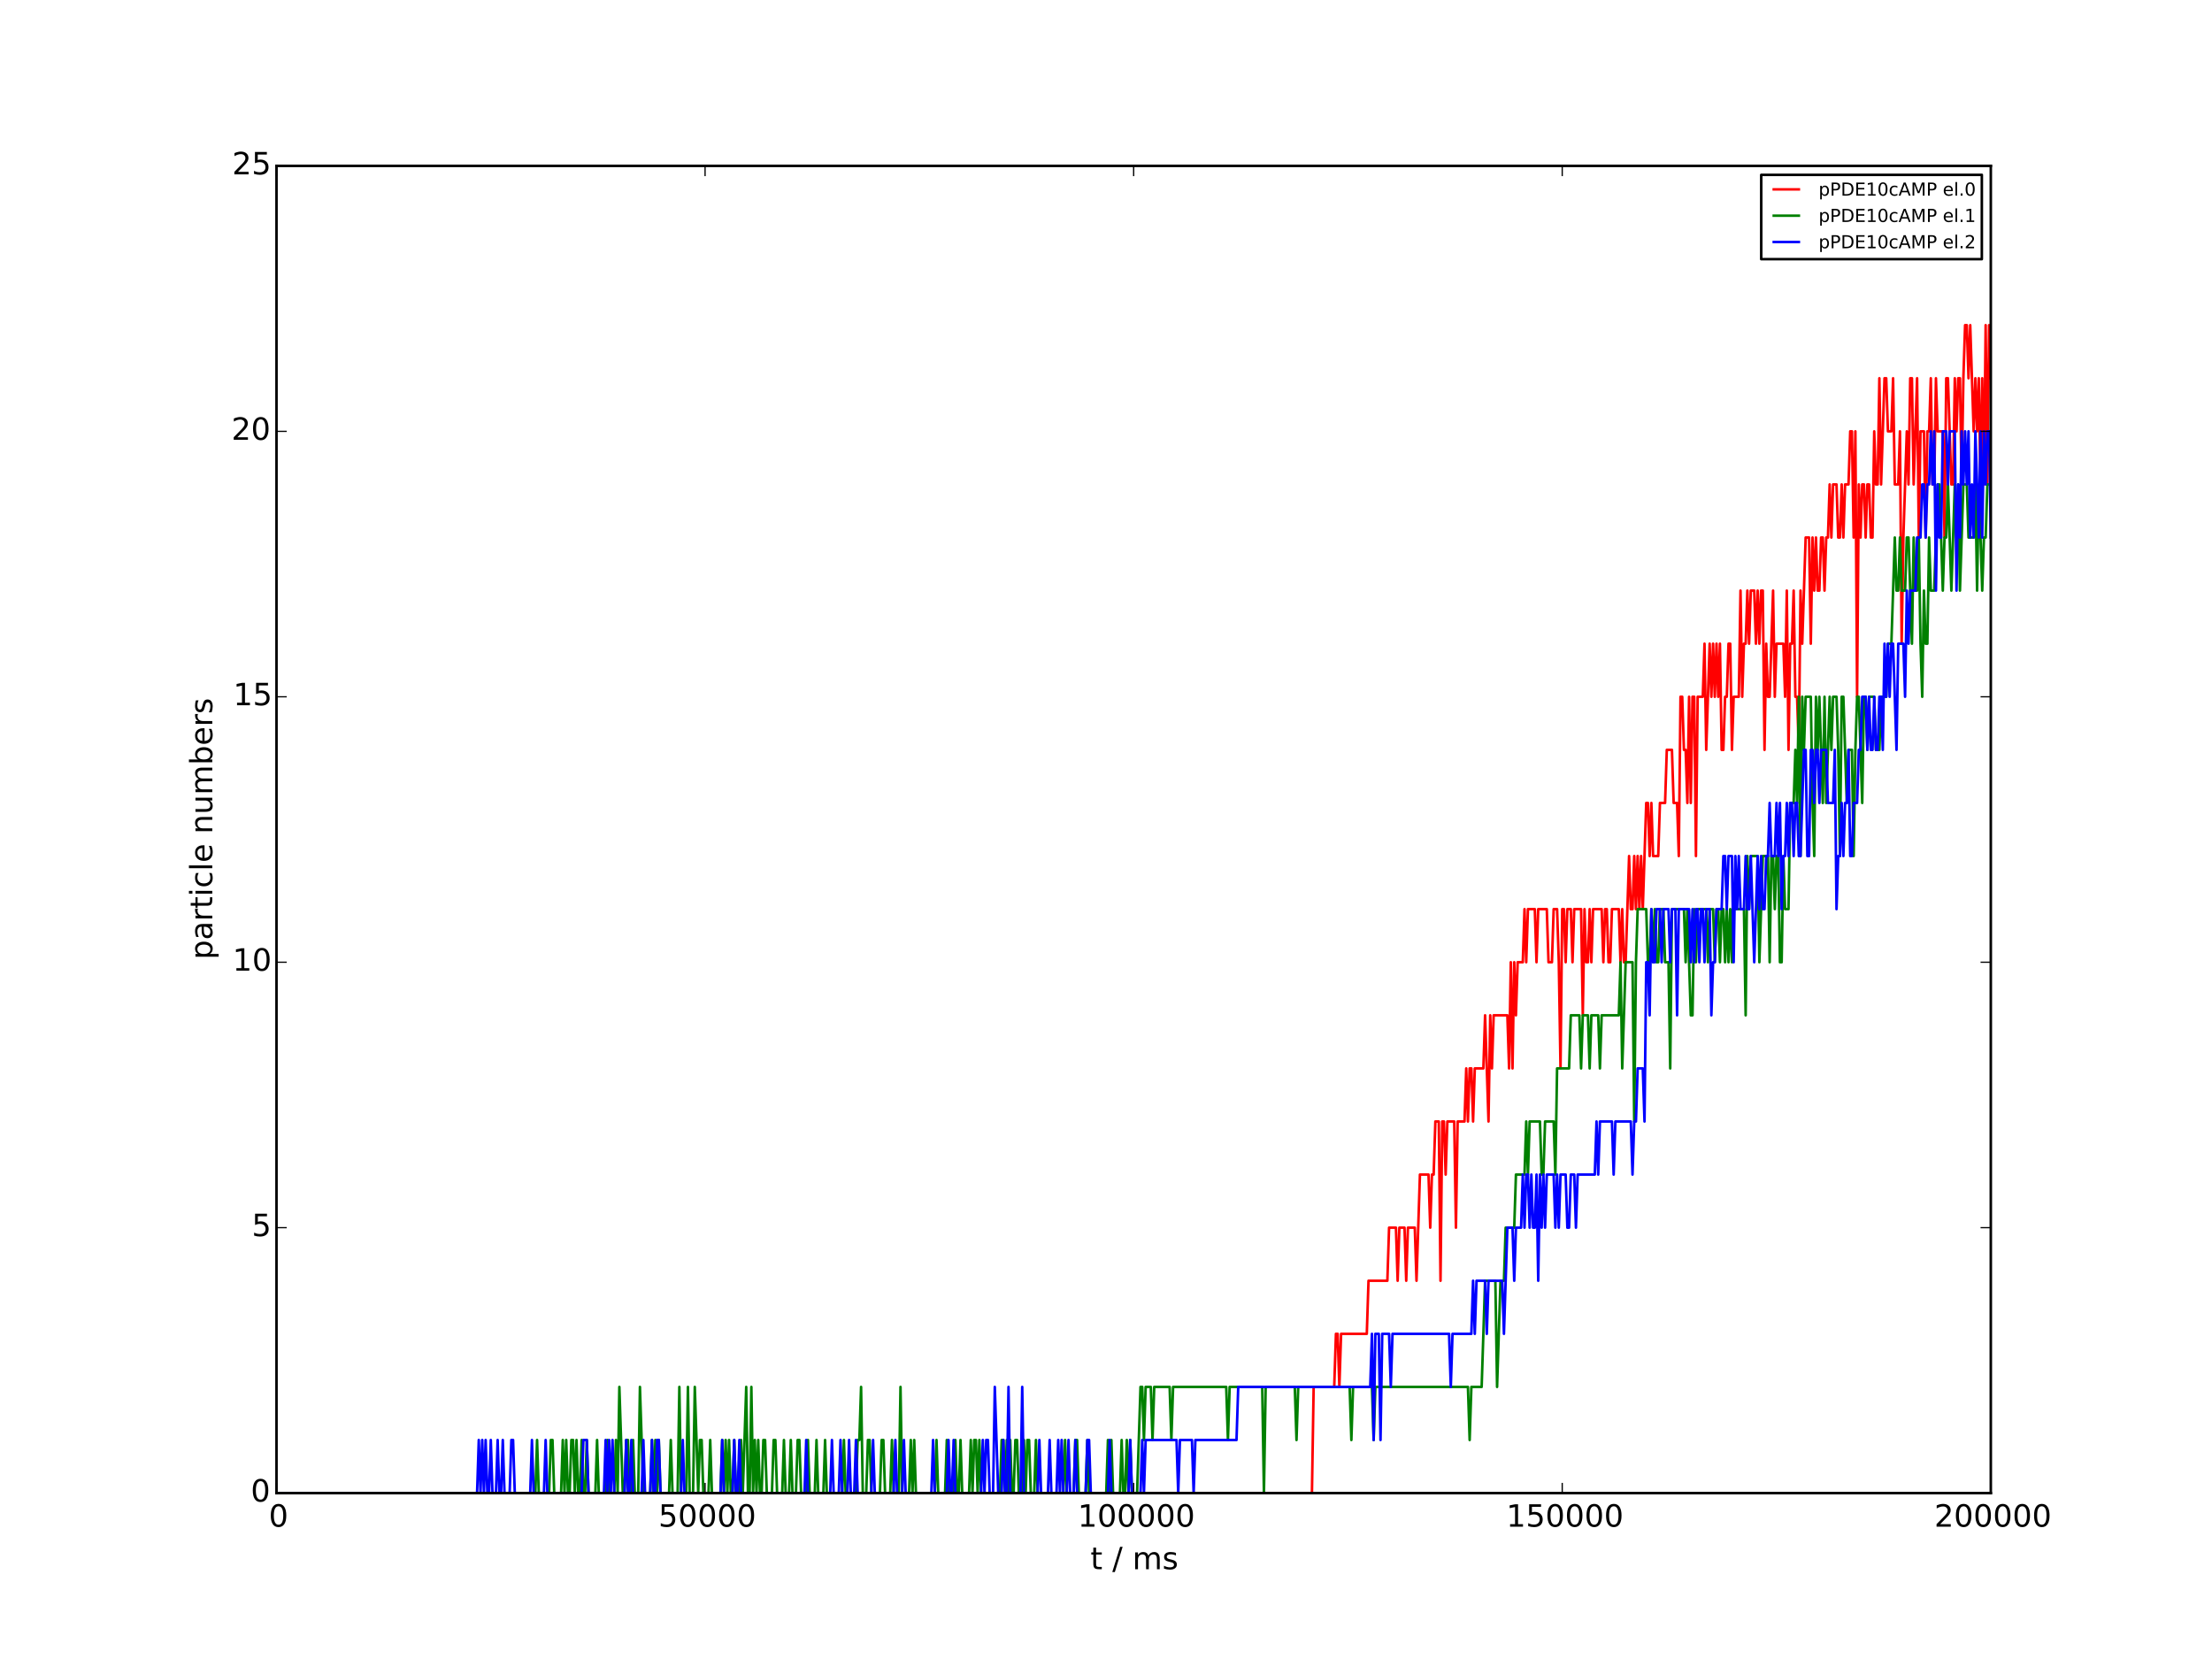 <?xml version="1.0" encoding="utf-8" standalone="no"?>
<!DOCTYPE svg PUBLIC "-//W3C//DTD SVG 1.1//EN"
  "http://www.w3.org/Graphics/SVG/1.1/DTD/svg11.dtd">
<!-- Created with matplotlib (http://matplotlib.org/) -->
<svg height="648pt" version="1.1" viewBox="0 0 864 648" width="864pt" xmlns="http://www.w3.org/2000/svg" xmlns:xlink="http://www.w3.org/1999/xlink">
 <defs>
  <style type="text/css">
*{stroke-linecap:butt;stroke-linejoin:round;}
  </style>
 </defs>
 <g id="figure_1">
  <g id="patch_1">
   <path d="
M0 648
L864 648
L864 0
L0 0
z
" style="fill:#ffffff;"/>
  </g>
  <g id="axes_1">
   <g id="patch_2">
    <path d="
M108 583.2
L777.6 583.2
L777.6 64.8
L108 64.8
z
" style="fill:#ffffff;"/>
   </g>
   <g id="line2d_1">
    <path clip-path="url(#p7ceb695115)" d="
M108 583.2
L512.438 583.2
L513.108 541.728
L521.143 541.728
L521.813 520.992
L522.482 520.992
L523.152 541.728
L523.822 520.992
L533.866 520.992
L534.535 500.256
L541.901 500.256
L542.57 479.52
L545.249 479.52
L545.918 500.256
L546.588 479.52
L548.597 479.52
L549.266 500.256
L549.936 479.52
L552.614 479.52
L553.284 500.256
L554.623 458.784
L557.971 458.784
L558.641 479.52
L559.31 458.784
L559.98 458.784
L560.65 438.048
L561.989 438.048
L562.658 500.256
L563.328 438.048
L563.998 438.048
L564.667 458.784
L565.337 438.048
L568.015 438.048
L568.685 479.52
L569.354 438.048
L572.033 438.048
L572.702 417.312
L573.372 438.048
L574.042 417.312
L574.711 417.312
L575.381 438.048
L576.05 417.312
L579.398 417.312
L580.068 396.576
L581.407 438.048
L582.077 396.576
L582.746 417.312
L583.416 396.576
L588.773 396.576
L589.442 417.312
L590.112 375.84
L590.782 417.312
L591.451 375.84
L592.121 396.576
L592.79 375.84
L594.799 375.84
L595.469 355.104
L596.138 375.84
L596.808 355.104
L599.486 355.104
L600.156 375.84
L600.826 355.104
L604.174 355.104
L604.843 375.84
L606.182 375.84
L606.852 355.104
L608.191 355.104
L608.861 375.84
L609.53 417.312
L610.2 355.104
L610.87 355.104
L611.539 375.84
L612.209 355.104
L613.548 355.104
L614.218 375.84
L614.887 355.104
L617.566 355.104
L618.235 396.576
L618.905 355.104
L619.574 375.84
L620.244 375.84
L620.914 355.104
L621.583 375.84
L622.253 355.104
L625.601 355.104
L626.27 375.84
L626.94 355.104
L627.61 355.104
L628.279 375.84
L628.949 375.84
L629.618 355.104
L632.297 355.104
L632.966 375.84
L633.636 355.104
L634.306 375.84
L634.975 375.84
L636.314 334.368
L636.984 355.104
L637.654 355.104
L638.323 334.368
L638.993 355.104
L639.662 334.368
L640.332 355.104
L641.002 334.368
L641.671 355.104
L643.01 313.632
L643.68 313.632
L644.35 334.368
L645.019 313.632
L645.689 334.368
L647.698 334.368
L648.367 313.632
L650.376 313.632
L651.046 292.896
L653.054 292.896
L653.724 313.632
L655.063 313.632
L655.733 334.368
L656.402 272.16
L657.072 272.16
L657.742 292.896
L658.411 292.896
L659.081 313.632
L659.75 272.16
L660.42 313.632
L661.09 272.16
L661.759 272.16
L662.429 334.368
L663.098 272.16
L665.107 272.16
L665.777 251.424
L666.446 292.896
L667.786 251.424
L668.455 272.16
L669.125 251.424
L669.794 272.16
L670.464 251.424
L671.134 272.16
L671.803 251.424
L672.473 292.896
L673.142 292.896
L673.812 272.16
L674.482 272.16
L675.151 251.424
L675.821 251.424
L676.49 292.896
L677.16 272.16
L679.169 272.16
L679.838 230.688
L680.508 272.16
L681.178 251.424
L681.847 251.424
L682.517 230.688
L683.186 251.424
L683.856 230.688
L685.195 230.688
L685.865 251.424
L686.534 230.688
L687.204 251.424
L687.874 230.688
L688.543 230.688
L689.213 292.896
L689.882 251.424
L690.552 272.16
L691.222 272.16
L692.561 230.688
L693.23 272.16
L693.9 251.424
L696.578 251.424
L697.248 272.16
L697.918 230.688
L698.587 292.896
L699.257 251.424
L699.926 251.424
L700.596 230.688
L701.266 272.16
L701.935 272.16
L702.605 292.896
L703.274 230.688
L703.944 251.424
L705.283 209.952
L706.622 209.952
L707.292 251.424
L707.962 209.952
L708.631 230.688
L709.301 209.952
L709.97 230.688
L710.64 230.688
L711.31 209.952
L711.979 209.952
L712.649 230.688
L713.318 209.952
L713.988 209.952
L714.658 189.216
L715.327 209.952
L715.997 189.216
L717.336 189.216
L718.006 209.952
L718.675 209.952
L719.345 189.216
L720.014 209.952
L720.684 189.216
L722.023 189.216
L722.693 168.48
L723.362 168.48
L724.032 209.952
L724.702 168.48
L725.371 272.16
L726.041 189.216
L726.71 209.952
L727.38 189.216
L728.05 189.216
L728.719 209.952
L729.389 189.216
L730.058 189.216
L730.728 209.952
L731.398 209.952
L732.067 168.48
L732.737 189.216
L733.406 189.216
L734.076 147.744
L734.746 189.216
L736.085 147.744
L736.754 147.744
L737.424 168.48
L738.763 168.48
L739.433 147.744
L740.102 189.216
L741.442 189.216
L742.111 168.48
L742.781 251.424
L743.45 209.952
L744.79 168.48
L745.459 189.216
L746.129 147.744
L746.798 147.744
L747.468 189.216
L748.807 147.744
L749.477 209.952
L750.146 168.48
L751.486 168.48
L752.155 209.952
L752.825 168.48
L753.494 168.48
L754.164 147.744
L754.834 189.216
L755.503 189.216
L756.173 147.744
L756.842 168.48
L758.851 168.48
L759.521 209.952
L760.19 147.744
L760.86 147.744
L762.199 189.216
L762.869 189.216
L763.538 147.744
L764.208 168.48
L764.878 147.744
L765.547 147.744
L766.217 189.216
L766.886 147.744
L767.556 127.008
L768.226 127.008
L768.895 147.744
L769.565 127.008
L770.904 168.48
L771.574 147.744
L772.243 168.48
L772.913 147.744
L773.582 189.216
L774.252 147.744
L774.922 189.216
L775.591 127.008
L776.261 189.216
L776.93 127.008
L777.6 147.744
L777.6 147.744" style="fill:none;stroke:#ff0000;stroke-linecap:square;"/>
   </g>
   <g id="line2d_2">
    <path clip-path="url(#p7ceb695115)" d="
M108 583.2
L209.11 583.2
L209.779 562.464
L210.449 583.2
L214.466 583.2
L215.136 562.464
L215.806 562.464
L216.475 583.2
L219.154 583.2
L219.823 562.464
L220.493 583.2
L221.162 562.464
L221.832 583.2
L222.502 583.2
L223.171 562.464
L223.841 562.464
L224.51 583.2
L225.18 562.464
L225.85 583.2
L226.519 583.2
L227.189 562.464
L227.858 583.2
L228.528 583.2
L229.198 562.464
L229.867 583.2
L232.546 583.2
L233.215 562.464
L233.885 583.2
L236.563 583.2
L237.233 562.464
L237.902 583.2
L239.911 583.2
L240.581 562.464
L241.25 583.2
L241.92 541.728
L243.259 583.2
L243.929 583.2
L244.598 562.464
L245.268 562.464
L245.938 583.2
L246.607 583.2
L247.277 562.464
L247.946 583.2
L249.286 583.2
L249.955 541.728
L251.294 583.2
L253.973 583.2
L254.642 562.464
L255.312 583.2
L255.982 562.464
L256.651 583.2
L257.321 562.464
L257.99 583.2
L261.338 583.2
L262.008 562.464
L262.678 583.2
L264.686 583.2
L265.356 541.728
L266.026 583.2
L268.034 583.2
L268.704 541.728
L269.374 583.2
L270.713 583.2
L271.382 541.728
L272.722 583.2
L273.391 562.464
L274.061 562.464
L274.73 583.2
L276.739 583.2
L277.409 562.464
L278.078 583.2
L281.426 583.2
L282.096 562.464
L282.766 583.2
L283.435 562.464
L284.105 583.2
L284.774 562.464
L285.444 583.2
L286.114 583.2
L286.783 562.464
L287.453 583.2
L288.792 583.2
L289.462 562.464
L290.131 583.2
L291.47 541.728
L292.14 583.2
L292.81 583.2
L293.479 541.728
L294.149 583.2
L294.818 562.464
L295.488 583.2
L296.158 562.464
L296.827 583.2
L297.497 583.2
L298.166 562.464
L298.836 562.464
L299.506 583.2
L301.514 583.2
L302.184 562.464
L302.854 562.464
L303.523 583.2
L305.532 583.2
L306.202 562.464
L306.871 583.2
L308.21 583.2
L308.88 562.464
L309.55 583.2
L310.889 583.2
L311.558 562.464
L312.228 562.464
L312.898 583.2
L314.906 583.2
L315.576 562.464
L316.246 583.2
L318.254 583.2
L318.924 562.464
L319.594 583.2
L321.602 583.2
L322.272 562.464
L322.942 583.2
L328.968 583.2
L329.638 562.464
L330.307 583.2
L334.325 583.2
L334.994 562.464
L335.664 562.464
L336.334 541.728
L337.003 583.2
L338.342 583.2
L339.012 562.464
L339.682 562.464
L340.351 583.2
L343.699 583.2
L344.369 562.464
L345.038 562.464
L345.708 583.2
L347.717 583.2
L348.386 562.464
L349.056 583.2
L351.065 583.2
L351.734 541.728
L352.404 583.2
L355.082 583.2
L355.752 562.464
L356.422 583.2
L357.091 562.464
L357.761 583.2
L365.126 583.2
L365.796 562.464
L366.466 583.2
L369.144 583.2
L369.814 562.464
L370.483 583.2
L372.492 583.2
L373.162 562.464
L373.831 583.2
L374.501 583.2
L375.17 562.464
L375.84 583.2
L378.518 583.2
L379.188 562.464
L379.858 583.2
L380.527 562.464
L381.197 562.464
L381.866 583.2
L382.536 562.464
L383.206 583.2
L390.571 583.2
L391.241 562.464
L391.91 562.464
L392.58 583.2
L393.25 562.464
L393.919 583.2
L394.589 562.464
L395.258 583.2
L395.928 583.2
L396.598 562.464
L397.267 562.464
L397.937 583.2
L399.276 583.2
L399.946 562.464
L400.615 583.2
L401.285 562.464
L401.954 562.464
L402.624 583.2
L403.963 583.2
L404.633 562.464
L405.302 583.2
L415.346 583.2
L416.016 562.464
L416.686 583.2
L419.364 583.2
L420.034 562.464
L420.703 562.464
L421.373 583.2
L424.051 583.2
L424.721 562.464
L425.39 583.2
L432.086 583.2
L432.756 562.464
L433.426 583.2
L434.095 562.464
L434.765 583.2
L437.443 583.2
L438.113 562.464
L438.782 583.2
L439.452 583.2
L440.122 562.464
L440.791 583.2
L441.461 562.464
L442.13 583.2
L444.139 583.2
L445.478 541.728
L446.148 541.728
L446.818 562.464
L447.487 541.728
L449.496 541.728
L450.166 562.464
L450.835 541.728
L456.862 541.728
L457.531 562.464
L458.201 541.728
L478.958 541.728
L479.628 562.464
L480.298 541.728
L493.02 541.728
L493.69 583.2
L494.359 541.728
L505.742 541.728
L506.412 562.464
L507.082 541.728
L527.17 541.728
L527.839 562.464
L528.509 541.728
L535.874 541.728
L536.544 562.464
L537.214 541.728
L573.372 541.728
L574.042 562.464
L574.711 541.728
L578.729 541.728
L580.068 500.256
L584.086 500.256
L584.755 541.728
L586.094 500.256
L587.434 500.256
L588.103 479.52
L591.451 479.52
L592.121 458.784
L595.469 458.784
L596.138 438.048
L596.808 458.784
L597.478 438.048
L601.495 438.048
L602.165 458.784
L602.834 458.784
L603.504 438.048
L606.852 438.048
L607.522 458.784
L608.191 417.312
L612.878 417.312
L613.548 396.576
L616.896 396.576
L617.566 417.312
L618.235 396.576
L620.244 396.576
L620.914 417.312
L621.583 396.576
L624.262 396.576
L624.931 417.312
L625.601 396.576
L632.297 396.576
L632.966 375.84
L633.636 417.312
L634.975 375.84
L637.654 375.84
L638.323 438.048
L638.993 375.84
L639.662 355.104
L643.01 355.104
L643.68 375.84
L644.35 375.84
L645.019 355.104
L645.689 375.84
L646.358 355.104
L647.028 375.84
L647.698 375.84
L648.367 355.104
L649.706 355.104
L650.376 375.84
L651.715 375.84
L652.385 417.312
L653.054 355.104
L657.742 355.104
L658.411 375.84
L659.081 355.104
L660.42 396.576
L661.09 396.576
L661.759 355.104
L662.429 375.84
L663.098 355.104
L666.446 355.104
L667.116 375.84
L667.786 355.104
L669.125 355.104
L669.794 375.84
L670.464 355.104
L671.134 355.104
L671.803 375.84
L672.473 355.104
L673.142 355.104
L673.812 375.84
L674.482 355.104
L675.151 375.84
L675.821 355.104
L676.49 375.84
L677.16 355.104
L681.178 355.104
L681.847 396.576
L682.517 334.368
L683.186 355.104
L683.856 334.368
L686.534 334.368
L687.204 375.84
L688.543 334.368
L690.552 334.368
L691.222 375.84
L691.891 334.368
L692.561 334.368
L693.23 355.104
L693.9 334.368
L694.57 334.368
L695.239 375.84
L695.909 375.84
L696.578 334.368
L697.248 355.104
L698.587 355.104
L699.257 313.632
L700.596 313.632
L701.266 292.896
L701.935 313.632
L702.605 272.16
L703.274 334.368
L703.944 272.16
L704.614 292.896
L705.283 272.16
L707.292 272.16
L707.962 313.632
L708.631 334.368
L709.301 272.16
L709.97 292.896
L710.64 272.16
L711.979 313.632
L712.649 272.16
L713.318 313.632
L714.658 272.16
L715.327 292.896
L715.997 272.16
L717.336 272.16
L718.006 292.896
L718.675 334.368
L719.345 272.16
L720.014 272.16
L721.354 313.632
L722.023 292.896
L723.362 292.896
L724.032 334.368
L724.702 292.896
L725.371 272.16
L726.041 272.16
L727.38 313.632
L728.05 272.16
L728.719 272.16
L729.389 292.896
L730.058 272.16
L732.067 272.16
L732.737 292.896
L734.076 292.896
L734.746 272.16
L736.754 272.16
L737.424 251.424
L738.763 251.424
L740.102 209.952
L740.772 230.688
L741.442 230.688
L742.111 209.952
L742.781 230.688
L744.12 230.688
L744.79 209.952
L745.459 209.952
L746.798 251.424
L747.468 209.952
L748.138 230.688
L748.807 230.688
L749.477 209.952
L750.146 251.424
L750.816 272.16
L751.486 230.688
L752.155 251.424
L752.825 251.424
L753.494 209.952
L754.164 230.688
L755.503 230.688
L756.842 189.216
L757.512 189.216
L758.851 230.688
L759.521 209.952
L760.19 209.952
L760.86 189.216
L762.199 230.688
L763.538 189.216
L764.208 209.952
L764.878 189.216
L765.547 230.688
L766.886 189.216
L768.226 189.216
L768.895 209.952
L770.904 209.952
L771.574 189.216
L772.243 230.688
L772.913 189.216
L774.252 230.688
L774.922 209.952
L775.591 209.952
L776.261 189.216
L777.6 189.216
L777.6 189.216" style="fill:none;stroke:#008000;stroke-linecap:square;"/>
   </g>
   <g id="line2d_3">
    <path clip-path="url(#p7ceb695115)" d="
M108 583.2
L186.343 583.2
L187.013 562.464
L187.682 583.2
L188.352 562.464
L189.022 583.2
L189.691 562.464
L190.361 583.2
L191.03 583.2
L191.7 562.464
L192.37 583.2
L193.709 583.2
L194.378 562.464
L195.048 583.2
L195.718 583.2
L196.387 562.464
L197.057 583.2
L199.066 583.2
L199.735 562.464
L200.405 562.464
L201.074 583.2
L207.101 583.2
L207.77 562.464
L208.44 583.2
L212.458 583.2
L213.127 562.464
L213.797 583.2
L227.189 583.2
L227.858 562.464
L229.198 562.464
L229.867 583.2
L235.894 583.2
L236.563 562.464
L237.233 583.2
L237.902 562.464
L238.572 583.2
L239.242 562.464
L239.911 583.2
L243.929 583.2
L244.598 562.464
L245.268 583.2
L245.938 583.2
L246.607 562.464
L247.277 583.2
L250.625 583.2
L251.294 562.464
L251.964 583.2
L253.973 583.2
L254.642 562.464
L255.312 583.2
L255.982 583.2
L256.651 562.464
L257.321 562.464
L257.99 583.2
L266.026 583.2
L266.695 562.464
L267.365 583.2
L281.426 583.2
L282.096 562.464
L282.766 583.2
L286.114 583.2
L286.783 562.464
L287.453 583.2
L288.122 583.2
L288.792 562.464
L289.462 583.2
L314.237 583.2
L314.906 562.464
L315.576 583.2
L324.281 583.2
L324.95 562.464
L325.62 583.2
L327.629 583.2
L328.298 562.464
L328.968 583.2
L330.977 583.2
L331.646 562.464
L332.316 583.2
L333.655 583.2
L334.325 562.464
L334.994 583.2
L340.351 583.2
L341.021 562.464
L341.69 583.2
L349.056 583.2
L349.726 562.464
L350.395 583.2
L352.404 583.2
L353.074 562.464
L353.743 583.2
L363.787 583.2
L364.457 562.464
L365.126 583.2
L369.814 583.2
L370.483 562.464
L371.153 583.2
L371.822 583.2
L372.492 562.464
L373.162 583.2
L383.206 583.2
L383.875 562.464
L384.545 583.2
L385.214 562.464
L385.884 562.464
L386.554 583.2
L387.893 583.2
L388.562 541.728
L389.902 583.2
L391.241 583.2
L391.91 562.464
L392.58 583.2
L393.25 583.2
L393.919 541.728
L394.589 583.2
L398.606 583.2
L399.276 541.728
L399.946 583.2
L405.302 583.2
L405.972 562.464
L406.642 583.2
L409.32 583.2
L409.99 562.464
L410.659 583.2
L412.668 583.2
L413.338 562.464
L414.007 583.2
L414.677 562.464
L415.346 583.2
L416.686 583.2
L417.355 562.464
L418.025 583.2
L419.364 583.2
L420.034 562.464
L420.703 583.2
L424.051 583.2
L424.721 562.464
L425.39 562.464
L426.06 583.2
L432.756 583.2
L433.426 562.464
L434.095 583.2
L440.791 583.2
L441.461 562.464
L442.13 583.2
L445.478 583.2
L446.148 562.464
L446.818 583.2
L447.487 562.464
L459.54 562.464
L460.21 583.2
L460.879 562.464
L465.566 562.464
L466.236 583.2
L466.906 562.464
L482.976 562.464
L483.646 541.728
L535.205 541.728
L535.874 520.992
L536.544 562.464
L537.214 520.992
L538.553 520.992
L539.222 562.464
L539.892 520.992
L542.57 520.992
L543.24 541.728
L543.91 520.992
L566.006 520.992
L566.676 541.728
L567.346 520.992
L574.711 520.992
L575.381 500.256
L576.05 520.992
L576.72 500.256
L580.068 500.256
L580.738 520.992
L581.407 500.256
L586.764 500.256
L587.434 520.992
L588.773 479.52
L590.782 479.52
L591.451 500.256
L592.121 479.52
L594.13 479.52
L594.799 458.784
L595.469 479.52
L596.138 458.784
L596.808 458.784
L597.478 479.52
L598.147 458.784
L598.817 479.52
L599.486 479.52
L600.156 458.784
L600.826 500.256
L601.495 458.784
L602.165 479.52
L602.834 458.784
L603.504 479.52
L604.174 458.784
L606.852 458.784
L607.522 479.52
L608.191 458.784
L608.861 479.52
L609.53 458.784
L611.539 458.784
L612.209 479.52
L612.878 479.52
L613.548 458.784
L614.887 458.784
L615.557 479.52
L616.226 458.784
L622.922 458.784
L623.592 438.048
L624.262 458.784
L624.931 438.048
L629.618 438.048
L630.288 458.784
L630.958 438.048
L636.984 438.048
L637.654 458.784
L638.323 438.048
L638.993 438.048
L639.662 417.312
L641.671 417.312
L642.341 438.048
L643.01 375.84
L643.68 375.84
L644.35 396.576
L645.019 355.104
L645.689 375.84
L646.358 375.84
L647.028 355.104
L648.367 355.104
L649.037 375.84
L649.706 355.104
L651.715 355.104
L652.385 375.84
L653.054 355.104
L654.394 355.104
L655.063 396.576
L655.733 355.104
L659.75 355.104
L660.42 375.84
L661.09 355.104
L661.759 375.84
L662.429 355.104
L663.098 355.104
L663.768 375.84
L664.438 355.104
L665.107 355.104
L665.777 375.84
L666.446 355.104
L667.786 355.104
L668.455 396.576
L669.125 375.84
L669.794 375.84
L670.464 355.104
L672.473 355.104
L673.142 334.368
L673.812 334.368
L674.482 355.104
L675.151 334.368
L676.49 334.368
L677.16 375.84
L677.83 334.368
L678.499 355.104
L679.169 334.368
L679.838 355.104
L681.178 355.104
L681.847 334.368
L682.517 355.104
L683.186 355.104
L683.856 334.368
L685.195 375.84
L686.534 334.368
L687.204 355.104
L687.874 334.368
L688.543 355.104
L689.213 355.104
L689.882 334.368
L690.552 334.368
L691.222 313.632
L691.891 334.368
L693.23 334.368
L693.9 313.632
L694.57 334.368
L695.239 313.632
L695.909 355.104
L696.578 334.368
L697.248 334.368
L697.918 313.632
L698.587 334.368
L699.257 313.632
L699.926 313.632
L700.596 334.368
L701.266 313.632
L701.935 313.632
L702.605 334.368
L703.274 334.368
L704.614 292.896
L705.283 292.896
L705.953 334.368
L706.622 334.368
L707.292 292.896
L707.962 292.896
L708.631 313.632
L709.301 292.896
L709.97 292.896
L710.64 313.632
L711.31 292.896
L713.318 292.896
L713.988 313.632
L715.997 313.632
L716.666 292.896
L717.336 355.104
L718.006 334.368
L718.675 334.368
L719.345 313.632
L720.014 334.368
L720.684 313.632
L721.354 313.632
L722.023 292.896
L722.693 334.368
L723.362 334.368
L724.032 313.632
L725.371 313.632
L726.041 292.896
L726.71 292.896
L727.38 272.16
L728.719 272.16
L729.389 292.896
L730.058 272.16
L730.728 292.896
L731.398 292.896
L732.067 272.16
L732.737 292.896
L733.406 292.896
L734.076 272.16
L734.746 272.16
L735.415 292.896
L736.085 251.424
L736.754 272.16
L737.424 251.424
L738.094 272.16
L738.763 251.424
L739.433 251.424
L740.772 292.896
L741.442 251.424
L743.45 251.424
L744.12 272.16
L744.79 230.688
L745.459 251.424
L746.129 230.688
L748.138 230.688
L748.807 209.952
L750.146 209.952
L750.816 189.216
L751.486 189.216
L752.155 209.952
L752.825 189.216
L753.494 189.216
L754.164 168.48
L754.834 189.216
L755.503 168.48
L756.173 230.688
L756.842 189.216
L757.512 209.952
L758.182 209.952
L758.851 168.48
L760.19 168.48
L760.86 189.216
L761.53 168.48
L763.538 168.48
L764.208 230.688
L764.878 189.216
L765.547 209.952
L766.217 168.48
L766.886 189.216
L767.556 168.48
L768.226 189.216
L768.895 168.48
L769.565 209.952
L770.234 189.216
L770.904 209.952
L771.574 168.48
L772.913 209.952
L773.582 168.48
L774.252 209.952
L774.922 168.48
L775.591 189.216
L776.261 168.48
L776.93 168.48
L777.6 209.952
L777.6 209.952" style="fill:none;stroke:#0000ff;stroke-linecap:square;"/>
   </g>
   <g id="patch_3">
    <path d="
M777.6 583.2
L777.6 64.8" style="fill:none;stroke:#000000;stroke-linecap:square;stroke-linejoin:miter;"/>
   </g>
   <g id="patch_4">
    <path d="
M108 64.8
L777.6 64.8" style="fill:none;stroke:#000000;stroke-linecap:square;stroke-linejoin:miter;"/>
   </g>
   <g id="patch_5">
    <path d="
M108 583.2
L108 64.8" style="fill:none;stroke:#000000;stroke-linecap:square;stroke-linejoin:miter;"/>
   </g>
   <g id="patch_6">
    <path d="
M108 583.2
L777.6 583.2" style="fill:none;stroke:#000000;stroke-linecap:square;stroke-linejoin:miter;"/>
   </g>
   <g id="matplotlib.axis_1">
    <g id="xtick_1">
     <g id="line2d_4">
      <defs>
       <path d="
M0 0
L0 -4" id="mc7db9fdffb" style="stroke:#000000;stroke-width:0.5;"/>
      </defs>
      <g>
       <use style="stroke:#000000;stroke-width:0.5;" x="108.0" xlink:href="#mc7db9fdffb" y="583.2"/>
      </g>
     </g>
     <g id="line2d_5">
      <defs>
       <path d="
M0 0
L0 4" id="m5a7d422ac3" style="stroke:#000000;stroke-width:0.5;"/>
      </defs>
      <g>
       <use style="stroke:#000000;stroke-width:0.5;" x="108.0" xlink:href="#m5a7d422ac3" y="64.8"/>
      </g>
     </g>
     <g id="text_1">
      <!-- 0 -->
      <defs>
       <path d="
M31.781 66.406
Q24.172 66.406 20.328 58.906
Q16.5 51.422 16.5 36.375
Q16.5 21.391 20.328 13.891
Q24.172 6.391 31.781 6.391
Q39.453 6.391 43.281 13.891
Q47.125 21.391 47.125 36.375
Q47.125 51.422 43.281 58.906
Q39.453 66.406 31.781 66.406
M31.781 74.219
Q44.047 74.219 50.516 64.516
Q56.984 54.828 56.984 36.375
Q56.984 17.969 50.516 8.266
Q44.047 -1.422 31.781 -1.422
Q19.531 -1.422 13.062 8.266
Q6.594 17.969 6.594 36.375
Q6.594 54.828 13.062 64.516
Q19.531 74.219 31.781 74.219" id="BitstreamVeraSans-Roman-30"/>
      </defs>
      <g transform="translate(104.977 596.318)scale(0.12 -0.12)">
       <use xlink:href="#BitstreamVeraSans-Roman-30"/>
      </g>
     </g>
    </g>
    <g id="xtick_2">
     <g id="line2d_6">
      <g>
       <use style="stroke:#000000;stroke-width:0.5;" x="275.4" xlink:href="#mc7db9fdffb" y="583.2"/>
      </g>
     </g>
     <g id="line2d_7">
      <g>
       <use style="stroke:#000000;stroke-width:0.5;" x="275.4" xlink:href="#m5a7d422ac3" y="64.8"/>
      </g>
     </g>
     <g id="text_2">
      <!-- 50000 -->
      <defs>
       <path d="
M10.797 72.906
L49.516 72.906
L49.516 64.594
L19.828 64.594
L19.828 46.734
Q21.969 47.469 24.109 47.828
Q26.266 48.188 28.422 48.188
Q40.625 48.188 47.75 41.5
Q54.891 34.812 54.891 23.391
Q54.891 11.625 47.562 5.094
Q40.234 -1.422 26.906 -1.422
Q22.312 -1.422 17.547 -0.641
Q12.797 0.141 7.719 1.703
L7.719 11.625
Q12.109 9.234 16.797 8.062
Q21.484 6.891 26.703 6.891
Q35.156 6.891 40.078 11.328
Q45.016 15.766 45.016 23.391
Q45.016 31 40.078 35.438
Q35.156 39.891 26.703 39.891
Q22.75 39.891 18.812 39.016
Q14.891 38.141 10.797 36.281
z
" id="BitstreamVeraSans-Roman-35"/>
      </defs>
      <g transform="translate(257.174 596.318)scale(0.12 -0.12)">
       <use xlink:href="#BitstreamVeraSans-Roman-35"/>
       <use x="63.623" xlink:href="#BitstreamVeraSans-Roman-30"/>
       <use x="127.246" xlink:href="#BitstreamVeraSans-Roman-30"/>
       <use x="190.869" xlink:href="#BitstreamVeraSans-Roman-30"/>
       <use x="254.492" xlink:href="#BitstreamVeraSans-Roman-30"/>
      </g>
     </g>
    </g>
    <g id="xtick_3">
     <g id="line2d_8">
      <g>
       <use style="stroke:#000000;stroke-width:0.5;" x="442.8" xlink:href="#mc7db9fdffb" y="583.2"/>
      </g>
     </g>
     <g id="line2d_9">
      <g>
       <use style="stroke:#000000;stroke-width:0.5;" x="442.8" xlink:href="#m5a7d422ac3" y="64.8"/>
      </g>
     </g>
     <g id="text_3">
      <!-- 100000 -->
      <defs>
       <path d="
M12.406 8.297
L28.516 8.297
L28.516 63.922
L10.984 60.406
L10.984 69.391
L28.422 72.906
L38.281 72.906
L38.281 8.297
L54.391 8.297
L54.391 0
L12.406 0
z
" id="BitstreamVeraSans-Roman-31"/>
      </defs>
      <g transform="translate(420.952 596.318)scale(0.12 -0.12)">
       <use xlink:href="#BitstreamVeraSans-Roman-31"/>
       <use x="63.623" xlink:href="#BitstreamVeraSans-Roman-30"/>
       <use x="127.246" xlink:href="#BitstreamVeraSans-Roman-30"/>
       <use x="190.869" xlink:href="#BitstreamVeraSans-Roman-30"/>
       <use x="254.492" xlink:href="#BitstreamVeraSans-Roman-30"/>
       <use x="318.115" xlink:href="#BitstreamVeraSans-Roman-30"/>
      </g>
     </g>
    </g>
    <g id="xtick_4">
     <g id="line2d_10">
      <g>
       <use style="stroke:#000000;stroke-width:0.5;" x="610.2" xlink:href="#mc7db9fdffb" y="583.2"/>
      </g>
     </g>
     <g id="line2d_11">
      <g>
       <use style="stroke:#000000;stroke-width:0.5;" x="610.2" xlink:href="#m5a7d422ac3" y="64.8"/>
      </g>
     </g>
     <g id="text_4">
      <!-- 150000 -->
      <g transform="translate(588.352 596.318)scale(0.12 -0.12)">
       <use xlink:href="#BitstreamVeraSans-Roman-31"/>
       <use x="63.623" xlink:href="#BitstreamVeraSans-Roman-35"/>
       <use x="127.246" xlink:href="#BitstreamVeraSans-Roman-30"/>
       <use x="190.869" xlink:href="#BitstreamVeraSans-Roman-30"/>
       <use x="254.492" xlink:href="#BitstreamVeraSans-Roman-30"/>
       <use x="318.115" xlink:href="#BitstreamVeraSans-Roman-30"/>
      </g>
     </g>
    </g>
    <g id="xtick_5">
     <g id="line2d_12">
      <g>
       <use style="stroke:#000000;stroke-width:0.5;" x="777.6" xlink:href="#mc7db9fdffb" y="583.2"/>
      </g>
     </g>
     <g id="line2d_13">
      <g>
       <use style="stroke:#000000;stroke-width:0.5;" x="777.6" xlink:href="#m5a7d422ac3" y="64.8"/>
      </g>
     </g>
     <g id="text_5">
      <!-- 200000 -->
      <defs>
       <path d="
M19.188 8.297
L53.609 8.297
L53.609 0
L7.328 0
L7.328 8.297
Q12.938 14.109 22.625 23.891
Q32.328 33.688 34.812 36.531
Q39.547 41.844 41.422 45.531
Q43.312 49.219 43.312 52.781
Q43.312 58.594 39.234 62.25
Q35.156 65.922 28.609 65.922
Q23.969 65.922 18.812 64.312
Q13.672 62.703 7.812 59.422
L7.812 69.391
Q13.766 71.781 18.938 73
Q24.125 74.219 28.422 74.219
Q39.75 74.219 46.484 68.547
Q53.219 62.891 53.219 53.422
Q53.219 48.922 51.531 44.891
Q49.859 40.875 45.406 35.406
Q44.188 33.984 37.641 27.219
Q31.109 20.453 19.188 8.297" id="BitstreamVeraSans-Roman-32"/>
      </defs>
      <g transform="translate(755.533 596.318)scale(0.12 -0.12)">
       <use xlink:href="#BitstreamVeraSans-Roman-32"/>
       <use x="63.623" xlink:href="#BitstreamVeraSans-Roman-30"/>
       <use x="127.246" xlink:href="#BitstreamVeraSans-Roman-30"/>
       <use x="190.869" xlink:href="#BitstreamVeraSans-Roman-30"/>
       <use x="254.492" xlink:href="#BitstreamVeraSans-Roman-30"/>
       <use x="318.115" xlink:href="#BitstreamVeraSans-Roman-30"/>
      </g>
     </g>
    </g>
    <g id="text_6">
     <!-- t / ms -->
     <defs>
      <path d="
M52 44.188
Q55.375 50.25 60.062 53.125
Q64.75 56 71.094 56
Q79.641 56 84.281 50.016
Q88.922 44.047 88.922 33.016
L88.922 0
L79.891 0
L79.891 32.719
Q79.891 40.578 77.094 44.375
Q74.312 48.188 68.609 48.188
Q61.625 48.188 57.562 43.547
Q53.516 38.922 53.516 30.906
L53.516 0
L44.484 0
L44.484 32.719
Q44.484 40.625 41.703 44.406
Q38.922 48.188 33.109 48.188
Q26.219 48.188 22.156 43.531
Q18.109 38.875 18.109 30.906
L18.109 0
L9.078 0
L9.078 54.688
L18.109 54.688
L18.109 46.188
Q21.188 51.219 25.484 53.609
Q29.781 56 35.688 56
Q41.656 56 45.828 52.969
Q50 49.953 52 44.188" id="BitstreamVeraSans-Roman-6d"/>
      <path d="
M18.312 70.219
L18.312 54.688
L36.812 54.688
L36.812 47.703
L18.312 47.703
L18.312 18.016
Q18.312 11.328 20.141 9.422
Q21.969 7.516 27.594 7.516
L36.812 7.516
L36.812 0
L27.594 0
Q17.188 0 13.234 3.875
Q9.281 7.766 9.281 18.016
L9.281 47.703
L2.688 47.703
L2.688 54.688
L9.281 54.688
L9.281 70.219
z
" id="BitstreamVeraSans-Roman-74"/>
      <path d="
M25.391 72.906
L33.688 72.906
L8.297 -9.281
L0 -9.281
z
" id="BitstreamVeraSans-Roman-2f"/>
      <path d="
M44.281 53.078
L44.281 44.578
Q40.484 46.531 36.375 47.5
Q32.281 48.484 27.875 48.484
Q21.188 48.484 17.844 46.438
Q14.5 44.391 14.5 40.281
Q14.5 37.156 16.891 35.375
Q19.281 33.594 26.516 31.984
L29.594 31.297
Q39.156 29.25 43.188 25.516
Q47.219 21.781 47.219 15.094
Q47.219 7.469 41.188 3.016
Q35.156 -1.422 24.609 -1.422
Q20.219 -1.422 15.453 -0.562
Q10.688 0.297 5.422 2
L5.422 11.281
Q10.406 8.688 15.234 7.391
Q20.062 6.109 24.812 6.109
Q31.156 6.109 34.562 8.281
Q37.984 10.453 37.984 14.406
Q37.984 18.062 35.516 20.016
Q33.062 21.969 24.703 23.781
L21.578 24.516
Q13.234 26.266 9.516 29.906
Q5.812 33.547 5.812 39.891
Q5.812 47.609 11.281 51.797
Q16.75 56 26.812 56
Q31.781 56 36.172 55.266
Q40.578 54.547 44.281 53.078" id="BitstreamVeraSans-Roman-73"/>
      <path id="BitstreamVeraSans-Roman-20"/>
     </defs>
     <g transform="translate(425.935 612.932)scale(0.12 -0.12)">
      <use xlink:href="#BitstreamVeraSans-Roman-74"/>
      <use x="39.209" xlink:href="#BitstreamVeraSans-Roman-20"/>
      <use x="70.996" xlink:href="#BitstreamVeraSans-Roman-2f"/>
      <use x="104.688" xlink:href="#BitstreamVeraSans-Roman-20"/>
      <use x="136.475" xlink:href="#BitstreamVeraSans-Roman-6d"/>
      <use x="233.887" xlink:href="#BitstreamVeraSans-Roman-73"/>
     </g>
    </g>
   </g>
   <g id="matplotlib.axis_2">
    <g id="ytick_1">
     <g id="line2d_14">
      <defs>
       <path d="
M0 0
L4 0" id="md7965d1ba0" style="stroke:#000000;stroke-width:0.5;"/>
      </defs>
      <g>
       <use style="stroke:#000000;stroke-width:0.5;" x="108.0" xlink:href="#md7965d1ba0" y="583.2"/>
      </g>
     </g>
     <g id="line2d_15">
      <defs>
       <path d="
M0 0
L-4 0" id="md9a1c1a7cd" style="stroke:#000000;stroke-width:0.5;"/>
      </defs>
      <g>
       <use style="stroke:#000000;stroke-width:0.5;" x="777.6" xlink:href="#md9a1c1a7cd" y="583.2"/>
      </g>
     </g>
     <g id="text_7">
      <!-- 0 -->
      <g transform="translate(97.953 586.511)scale(0.12 -0.12)">
       <use xlink:href="#BitstreamVeraSans-Roman-30"/>
      </g>
     </g>
    </g>
    <g id="ytick_2">
     <g id="line2d_16">
      <g>
       <use style="stroke:#000000;stroke-width:0.5;" x="108.0" xlink:href="#md7965d1ba0" y="479.52"/>
      </g>
     </g>
     <g id="line2d_17">
      <g>
       <use style="stroke:#000000;stroke-width:0.5;" x="777.6" xlink:href="#md9a1c1a7cd" y="479.52"/>
      </g>
     </g>
     <g id="text_8">
      <!-- 5 -->
      <g transform="translate(98.339 482.831)scale(0.12 -0.12)">
       <use xlink:href="#BitstreamVeraSans-Roman-35"/>
      </g>
     </g>
    </g>
    <g id="ytick_3">
     <g id="line2d_18">
      <g>
       <use style="stroke:#000000;stroke-width:0.5;" x="108.0" xlink:href="#md7965d1ba0" y="375.84"/>
      </g>
     </g>
     <g id="line2d_19">
      <g>
       <use style="stroke:#000000;stroke-width:0.5;" x="777.6" xlink:href="#md9a1c1a7cd" y="375.84"/>
      </g>
     </g>
     <g id="text_9">
      <!-- 10 -->
      <g transform="translate(90.845 379.151)scale(0.12 -0.12)">
       <use xlink:href="#BitstreamVeraSans-Roman-31"/>
       <use x="63.623" xlink:href="#BitstreamVeraSans-Roman-30"/>
      </g>
     </g>
    </g>
    <g id="ytick_4">
     <g id="line2d_20">
      <g>
       <use style="stroke:#000000;stroke-width:0.5;" x="108.0" xlink:href="#md7965d1ba0" y="272.16"/>
      </g>
     </g>
     <g id="line2d_21">
      <g>
       <use style="stroke:#000000;stroke-width:0.5;" x="777.6" xlink:href="#md9a1c1a7cd" y="272.16"/>
      </g>
     </g>
     <g id="text_10">
      <!-- 15 -->
      <g transform="translate(91.096 275.471)scale(0.12 -0.12)">
       <use xlink:href="#BitstreamVeraSans-Roman-31"/>
       <use x="63.623" xlink:href="#BitstreamVeraSans-Roman-35"/>
      </g>
     </g>
    </g>
    <g id="ytick_5">
     <g id="line2d_22">
      <g>
       <use style="stroke:#000000;stroke-width:0.5;" x="108.0" xlink:href="#md7965d1ba0" y="168.48"/>
      </g>
     </g>
     <g id="line2d_23">
      <g>
       <use style="stroke:#000000;stroke-width:0.5;" x="777.6" xlink:href="#md9a1c1a7cd" y="168.48"/>
      </g>
     </g>
     <g id="text_11">
      <!-- 20 -->
      <g transform="translate(90.406 171.791)scale(0.12 -0.12)">
       <use xlink:href="#BitstreamVeraSans-Roman-32"/>
       <use x="63.623" xlink:href="#BitstreamVeraSans-Roman-30"/>
      </g>
     </g>
    </g>
    <g id="ytick_6">
     <g id="line2d_24">
      <g>
       <use style="stroke:#000000;stroke-width:0.5;" x="108.0" xlink:href="#md7965d1ba0" y="64.8"/>
      </g>
     </g>
     <g id="line2d_25">
      <g>
       <use style="stroke:#000000;stroke-width:0.5;" x="777.6" xlink:href="#md9a1c1a7cd" y="64.8"/>
      </g>
     </g>
     <g id="text_12">
      <!-- 25 -->
      <g transform="translate(90.657 68.111)scale(0.12 -0.12)">
       <use xlink:href="#BitstreamVeraSans-Roman-32"/>
       <use x="63.623" xlink:href="#BitstreamVeraSans-Roman-35"/>
      </g>
     </g>
    </g>
    <g id="text_13">
     <!-- particle numbers -->
     <defs>
      <path d="
M56.203 29.594
L56.203 25.203
L14.891 25.203
Q15.484 15.922 20.484 11.062
Q25.484 6.203 34.422 6.203
Q39.594 6.203 44.453 7.469
Q49.312 8.734 54.109 11.281
L54.109 2.781
Q49.266 0.734 44.188 -0.344
Q39.109 -1.422 33.891 -1.422
Q20.797 -1.422 13.156 6.188
Q5.516 13.812 5.516 26.812
Q5.516 40.234 12.766 48.109
Q20.016 56 32.328 56
Q43.359 56 49.781 48.891
Q56.203 41.797 56.203 29.594
M47.219 32.234
Q47.125 39.594 43.094 43.984
Q39.062 48.391 32.422 48.391
Q24.906 48.391 20.391 44.141
Q15.875 39.891 15.188 32.172
z
" id="BitstreamVeraSans-Roman-65"/>
      <path d="
M18.109 8.203
L18.109 -20.797
L9.078 -20.797
L9.078 54.688
L18.109 54.688
L18.109 46.391
Q20.953 51.266 25.266 53.625
Q29.594 56 35.594 56
Q45.562 56 51.781 48.094
Q58.016 40.188 58.016 27.297
Q58.016 14.406 51.781 6.484
Q45.562 -1.422 35.594 -1.422
Q29.594 -1.422 25.266 0.953
Q20.953 3.328 18.109 8.203
M48.688 27.297
Q48.688 37.203 44.609 42.844
Q40.531 48.484 33.406 48.484
Q26.266 48.484 22.188 42.844
Q18.109 37.203 18.109 27.297
Q18.109 17.391 22.188 11.75
Q26.266 6.109 33.406 6.109
Q40.531 6.109 44.609 11.75
Q48.688 17.391 48.688 27.297" id="BitstreamVeraSans-Roman-70"/>
      <path d="
M9.422 75.984
L18.406 75.984
L18.406 0
L9.422 0
z
" id="BitstreamVeraSans-Roman-6c"/>
      <path d="
M48.781 52.594
L48.781 44.188
Q44.969 46.297 41.141 47.344
Q37.312 48.391 33.406 48.391
Q24.656 48.391 19.812 42.844
Q14.984 37.312 14.984 27.297
Q14.984 17.281 19.812 11.734
Q24.656 6.203 33.406 6.203
Q37.312 6.203 41.141 7.25
Q44.969 8.297 48.781 10.406
L48.781 2.094
Q45.016 0.344 40.984 -0.531
Q36.969 -1.422 32.422 -1.422
Q20.062 -1.422 12.781 6.344
Q5.516 14.109 5.516 27.297
Q5.516 40.672 12.859 48.328
Q20.219 56 33.016 56
Q37.156 56 41.109 55.141
Q45.062 54.297 48.781 52.594" id="BitstreamVeraSans-Roman-63"/>
      <path d="
M54.891 33.016
L54.891 0
L45.906 0
L45.906 32.719
Q45.906 40.484 42.875 44.328
Q39.844 48.188 33.797 48.188
Q26.516 48.188 22.312 43.547
Q18.109 38.922 18.109 30.906
L18.109 0
L9.078 0
L9.078 54.688
L18.109 54.688
L18.109 46.188
Q21.344 51.125 25.703 53.562
Q30.078 56 35.797 56
Q45.219 56 50.047 50.172
Q54.891 44.344 54.891 33.016" id="BitstreamVeraSans-Roman-6e"/>
      <path d="
M34.281 27.484
Q23.391 27.484 19.188 25
Q14.984 22.516 14.984 16.5
Q14.984 11.719 18.141 8.906
Q21.297 6.109 26.703 6.109
Q34.188 6.109 38.703 11.406
Q43.219 16.703 43.219 25.484
L43.219 27.484
z

M52.203 31.203
L52.203 0
L43.219 0
L43.219 8.297
Q40.141 3.328 35.547 0.953
Q30.953 -1.422 24.312 -1.422
Q15.922 -1.422 10.953 3.297
Q6 8.016 6 15.922
Q6 25.141 12.172 29.828
Q18.359 34.516 30.609 34.516
L43.219 34.516
L43.219 35.406
Q43.219 41.609 39.141 45
Q35.062 48.391 27.688 48.391
Q23 48.391 18.547 47.266
Q14.109 46.141 10.016 43.891
L10.016 52.203
Q14.938 54.109 19.578 55.047
Q24.219 56 28.609 56
Q40.484 56 46.344 49.844
Q52.203 43.703 52.203 31.203" id="BitstreamVeraSans-Roman-61"/>
      <path d="
M8.5 21.578
L8.5 54.688
L17.484 54.688
L17.484 21.922
Q17.484 14.156 20.5 10.266
Q23.531 6.391 29.594 6.391
Q36.859 6.391 41.078 11.031
Q45.312 15.672 45.312 23.688
L45.312 54.688
L54.297 54.688
L54.297 0
L45.312 0
L45.312 8.406
Q42.047 3.422 37.719 1
Q33.406 -1.422 27.688 -1.422
Q18.266 -1.422 13.375 4.438
Q8.5 10.297 8.5 21.578" id="BitstreamVeraSans-Roman-75"/>
      <path d="
M9.422 54.688
L18.406 54.688
L18.406 0
L9.422 0
z

M9.422 75.984
L18.406 75.984
L18.406 64.594
L9.422 64.594
z
" id="BitstreamVeraSans-Roman-69"/>
      <path d="
M41.109 46.297
Q39.594 47.172 37.812 47.578
Q36.031 48 33.891 48
Q26.266 48 22.188 43.047
Q18.109 38.094 18.109 28.812
L18.109 0
L9.078 0
L9.078 54.688
L18.109 54.688
L18.109 46.188
Q20.953 51.172 25.484 53.578
Q30.031 56 36.531 56
Q37.453 56 38.578 55.875
Q39.703 55.766 41.062 55.516
z
" id="BitstreamVeraSans-Roman-72"/>
      <path d="
M48.688 27.297
Q48.688 37.203 44.609 42.844
Q40.531 48.484 33.406 48.484
Q26.266 48.484 22.188 42.844
Q18.109 37.203 18.109 27.297
Q18.109 17.391 22.188 11.75
Q26.266 6.109 33.406 6.109
Q40.531 6.109 44.609 11.75
Q48.688 17.391 48.688 27.297
M18.109 46.391
Q20.953 51.266 25.266 53.625
Q29.594 56 35.594 56
Q45.562 56 51.781 48.094
Q58.016 40.188 58.016 27.297
Q58.016 14.406 51.781 6.484
Q45.562 -1.422 35.594 -1.422
Q29.594 -1.422 25.266 0.953
Q20.953 3.328 18.109 8.203
L18.109 0
L9.078 0
L9.078 75.984
L18.109 75.984
z
" id="BitstreamVeraSans-Roman-62"/>
     </defs>
     <g transform="translate(82.911 374.786)rotate(-90.0)scale(0.12 -0.12)">
      <use xlink:href="#BitstreamVeraSans-Roman-70"/>
      <use x="63.477" xlink:href="#BitstreamVeraSans-Roman-61"/>
      <use x="124.756" xlink:href="#BitstreamVeraSans-Roman-72"/>
      <use x="165.869" xlink:href="#BitstreamVeraSans-Roman-74"/>
      <use x="205.078" xlink:href="#BitstreamVeraSans-Roman-69"/>
      <use x="232.861" xlink:href="#BitstreamVeraSans-Roman-63"/>
      <use x="287.842" xlink:href="#BitstreamVeraSans-Roman-6c"/>
      <use x="315.625" xlink:href="#BitstreamVeraSans-Roman-65"/>
      <use x="377.148" xlink:href="#BitstreamVeraSans-Roman-20"/>
      <use x="408.936" xlink:href="#BitstreamVeraSans-Roman-6e"/>
      <use x="472.314" xlink:href="#BitstreamVeraSans-Roman-75"/>
      <use x="535.693" xlink:href="#BitstreamVeraSans-Roman-6d"/>
      <use x="633.105" xlink:href="#BitstreamVeraSans-Roman-62"/>
      <use x="696.582" xlink:href="#BitstreamVeraSans-Roman-65"/>
      <use x="758.105" xlink:href="#BitstreamVeraSans-Roman-72"/>
      <use x="799.219" xlink:href="#BitstreamVeraSans-Roman-73"/>
     </g>
    </g>
   </g>
   <g id="legend_1">
    <g id="patch_7">
     <path d="
M687.927 101.224
L774.1 101.224
L774.1 68.3
L687.927 68.3
z
" style="fill:#ffffff;stroke:#000000;stroke-linejoin:miter;"/>
    </g>
    <g id="line2d_26">
     <path d="
M692.827 73.969
L702.627 73.969" style="fill:none;stroke:#ff0000;stroke-linecap:square;"/>
    </g>
    <g id="line2d_27"/>
    <g id="text_14">
     <!-- pPDE10cAMP el.0 -->
     <defs>
      <path d="
M10.688 12.406
L21 12.406
L21 0
L10.688 0
z
" id="BitstreamVeraSans-Roman-2e"/>
      <path d="
M9.812 72.906
L55.906 72.906
L55.906 64.594
L19.672 64.594
L19.672 43.016
L54.391 43.016
L54.391 34.719
L19.672 34.719
L19.672 8.297
L56.781 8.297
L56.781 0
L9.812 0
z
" id="BitstreamVeraSans-Roman-45"/>
      <path d="
M9.812 72.906
L24.516 72.906
L43.109 23.297
L61.812 72.906
L76.516 72.906
L76.516 0
L66.891 0
L66.891 64.016
L48.094 14.016
L38.188 14.016
L19.391 64.016
L19.391 0
L9.812 0
z
" id="BitstreamVeraSans-Roman-4d"/>
      <path d="
M34.188 63.188
L20.797 26.906
L47.609 26.906
z

M28.609 72.906
L39.797 72.906
L67.578 0
L57.328 0
L50.688 18.703
L17.828 18.703
L11.188 0
L0.781 0
z
" id="BitstreamVeraSans-Roman-41"/>
      <path d="
M19.672 64.797
L19.672 37.406
L32.078 37.406
Q38.969 37.406 42.719 40.969
Q46.484 44.531 46.484 51.125
Q46.484 57.672 42.719 61.234
Q38.969 64.797 32.078 64.797
z

M9.812 72.906
L32.078 72.906
Q44.344 72.906 50.609 67.359
Q56.891 61.812 56.891 51.125
Q56.891 40.328 50.609 34.812
Q44.344 29.297 32.078 29.297
L19.672 29.297
L19.672 0
L9.812 0
z
" id="BitstreamVeraSans-Roman-50"/>
      <path d="
M19.672 64.797
L19.672 8.109
L31.594 8.109
Q46.688 8.109 53.688 14.938
Q60.688 21.781 60.688 36.531
Q60.688 51.172 53.688 57.984
Q46.688 64.797 31.594 64.797
z

M9.812 72.906
L30.078 72.906
Q51.266 72.906 61.172 64.094
Q71.094 55.281 71.094 36.531
Q71.094 17.672 61.125 8.828
Q51.172 0 30.078 0
L9.812 0
z
" id="BitstreamVeraSans-Roman-44"/>
     </defs>
     <g transform="translate(710.327 76.419)scale(0.07 -0.07)">
      <use xlink:href="#BitstreamVeraSans-Roman-70"/>
      <use x="63.477" xlink:href="#BitstreamVeraSans-Roman-50"/>
      <use x="123.779" xlink:href="#BitstreamVeraSans-Roman-44"/>
      <use x="200.781" xlink:href="#BitstreamVeraSans-Roman-45"/>
      <use x="263.965" xlink:href="#BitstreamVeraSans-Roman-31"/>
      <use x="327.588" xlink:href="#BitstreamVeraSans-Roman-30"/>
      <use x="391.211" xlink:href="#BitstreamVeraSans-Roman-63"/>
      <use x="446.191" xlink:href="#BitstreamVeraSans-Roman-41"/>
      <use x="514.6" xlink:href="#BitstreamVeraSans-Roman-4d"/>
      <use x="600.879" xlink:href="#BitstreamVeraSans-Roman-50"/>
      <use x="661.182" xlink:href="#BitstreamVeraSans-Roman-20"/>
      <use x="692.969" xlink:href="#BitstreamVeraSans-Roman-65"/>
      <use x="754.492" xlink:href="#BitstreamVeraSans-Roman-6c"/>
      <use x="782.275" xlink:href="#BitstreamVeraSans-Roman-2e"/>
      <use x="814.062" xlink:href="#BitstreamVeraSans-Roman-30"/>
     </g>
    </g>
    <g id="line2d_28">
     <path d="
M692.827 84.244
L702.627 84.244" style="fill:none;stroke:#008000;stroke-linecap:square;"/>
    </g>
    <g id="line2d_29"/>
    <g id="text_15">
     <!-- pPDE10cAMP el.1 -->
     <g transform="translate(710.327 86.694)scale(0.07 -0.07)">
      <use xlink:href="#BitstreamVeraSans-Roman-70"/>
      <use x="63.477" xlink:href="#BitstreamVeraSans-Roman-50"/>
      <use x="123.779" xlink:href="#BitstreamVeraSans-Roman-44"/>
      <use x="200.781" xlink:href="#BitstreamVeraSans-Roman-45"/>
      <use x="263.965" xlink:href="#BitstreamVeraSans-Roman-31"/>
      <use x="327.588" xlink:href="#BitstreamVeraSans-Roman-30"/>
      <use x="391.211" xlink:href="#BitstreamVeraSans-Roman-63"/>
      <use x="446.191" xlink:href="#BitstreamVeraSans-Roman-41"/>
      <use x="514.6" xlink:href="#BitstreamVeraSans-Roman-4d"/>
      <use x="600.879" xlink:href="#BitstreamVeraSans-Roman-50"/>
      <use x="661.182" xlink:href="#BitstreamVeraSans-Roman-20"/>
      <use x="692.969" xlink:href="#BitstreamVeraSans-Roman-65"/>
      <use x="754.492" xlink:href="#BitstreamVeraSans-Roman-6c"/>
      <use x="782.275" xlink:href="#BitstreamVeraSans-Roman-2e"/>
      <use x="814.062" xlink:href="#BitstreamVeraSans-Roman-31"/>
     </g>
    </g>
    <g id="line2d_30">
     <path d="
M692.827 94.518
L702.627 94.518" style="fill:none;stroke:#0000ff;stroke-linecap:square;"/>
    </g>
    <g id="line2d_31"/>
    <g id="text_16">
     <!-- pPDE10cAMP el.2 -->
     <g transform="translate(710.327 96.968)scale(0.07 -0.07)">
      <use xlink:href="#BitstreamVeraSans-Roman-70"/>
      <use x="63.477" xlink:href="#BitstreamVeraSans-Roman-50"/>
      <use x="123.779" xlink:href="#BitstreamVeraSans-Roman-44"/>
      <use x="200.781" xlink:href="#BitstreamVeraSans-Roman-45"/>
      <use x="263.965" xlink:href="#BitstreamVeraSans-Roman-31"/>
      <use x="327.588" xlink:href="#BitstreamVeraSans-Roman-30"/>
      <use x="391.211" xlink:href="#BitstreamVeraSans-Roman-63"/>
      <use x="446.191" xlink:href="#BitstreamVeraSans-Roman-41"/>
      <use x="514.6" xlink:href="#BitstreamVeraSans-Roman-4d"/>
      <use x="600.879" xlink:href="#BitstreamVeraSans-Roman-50"/>
      <use x="661.182" xlink:href="#BitstreamVeraSans-Roman-20"/>
      <use x="692.969" xlink:href="#BitstreamVeraSans-Roman-65"/>
      <use x="754.492" xlink:href="#BitstreamVeraSans-Roman-6c"/>
      <use x="782.275" xlink:href="#BitstreamVeraSans-Roman-2e"/>
      <use x="814.062" xlink:href="#BitstreamVeraSans-Roman-32"/>
     </g>
    </g>
   </g>
  </g>
 </g>
 <defs>
  <clipPath id="p7ceb695115">
   <rect height="518.4" width="669.6" x="108.0" y="64.8"/>
  </clipPath>
 </defs>
</svg>
